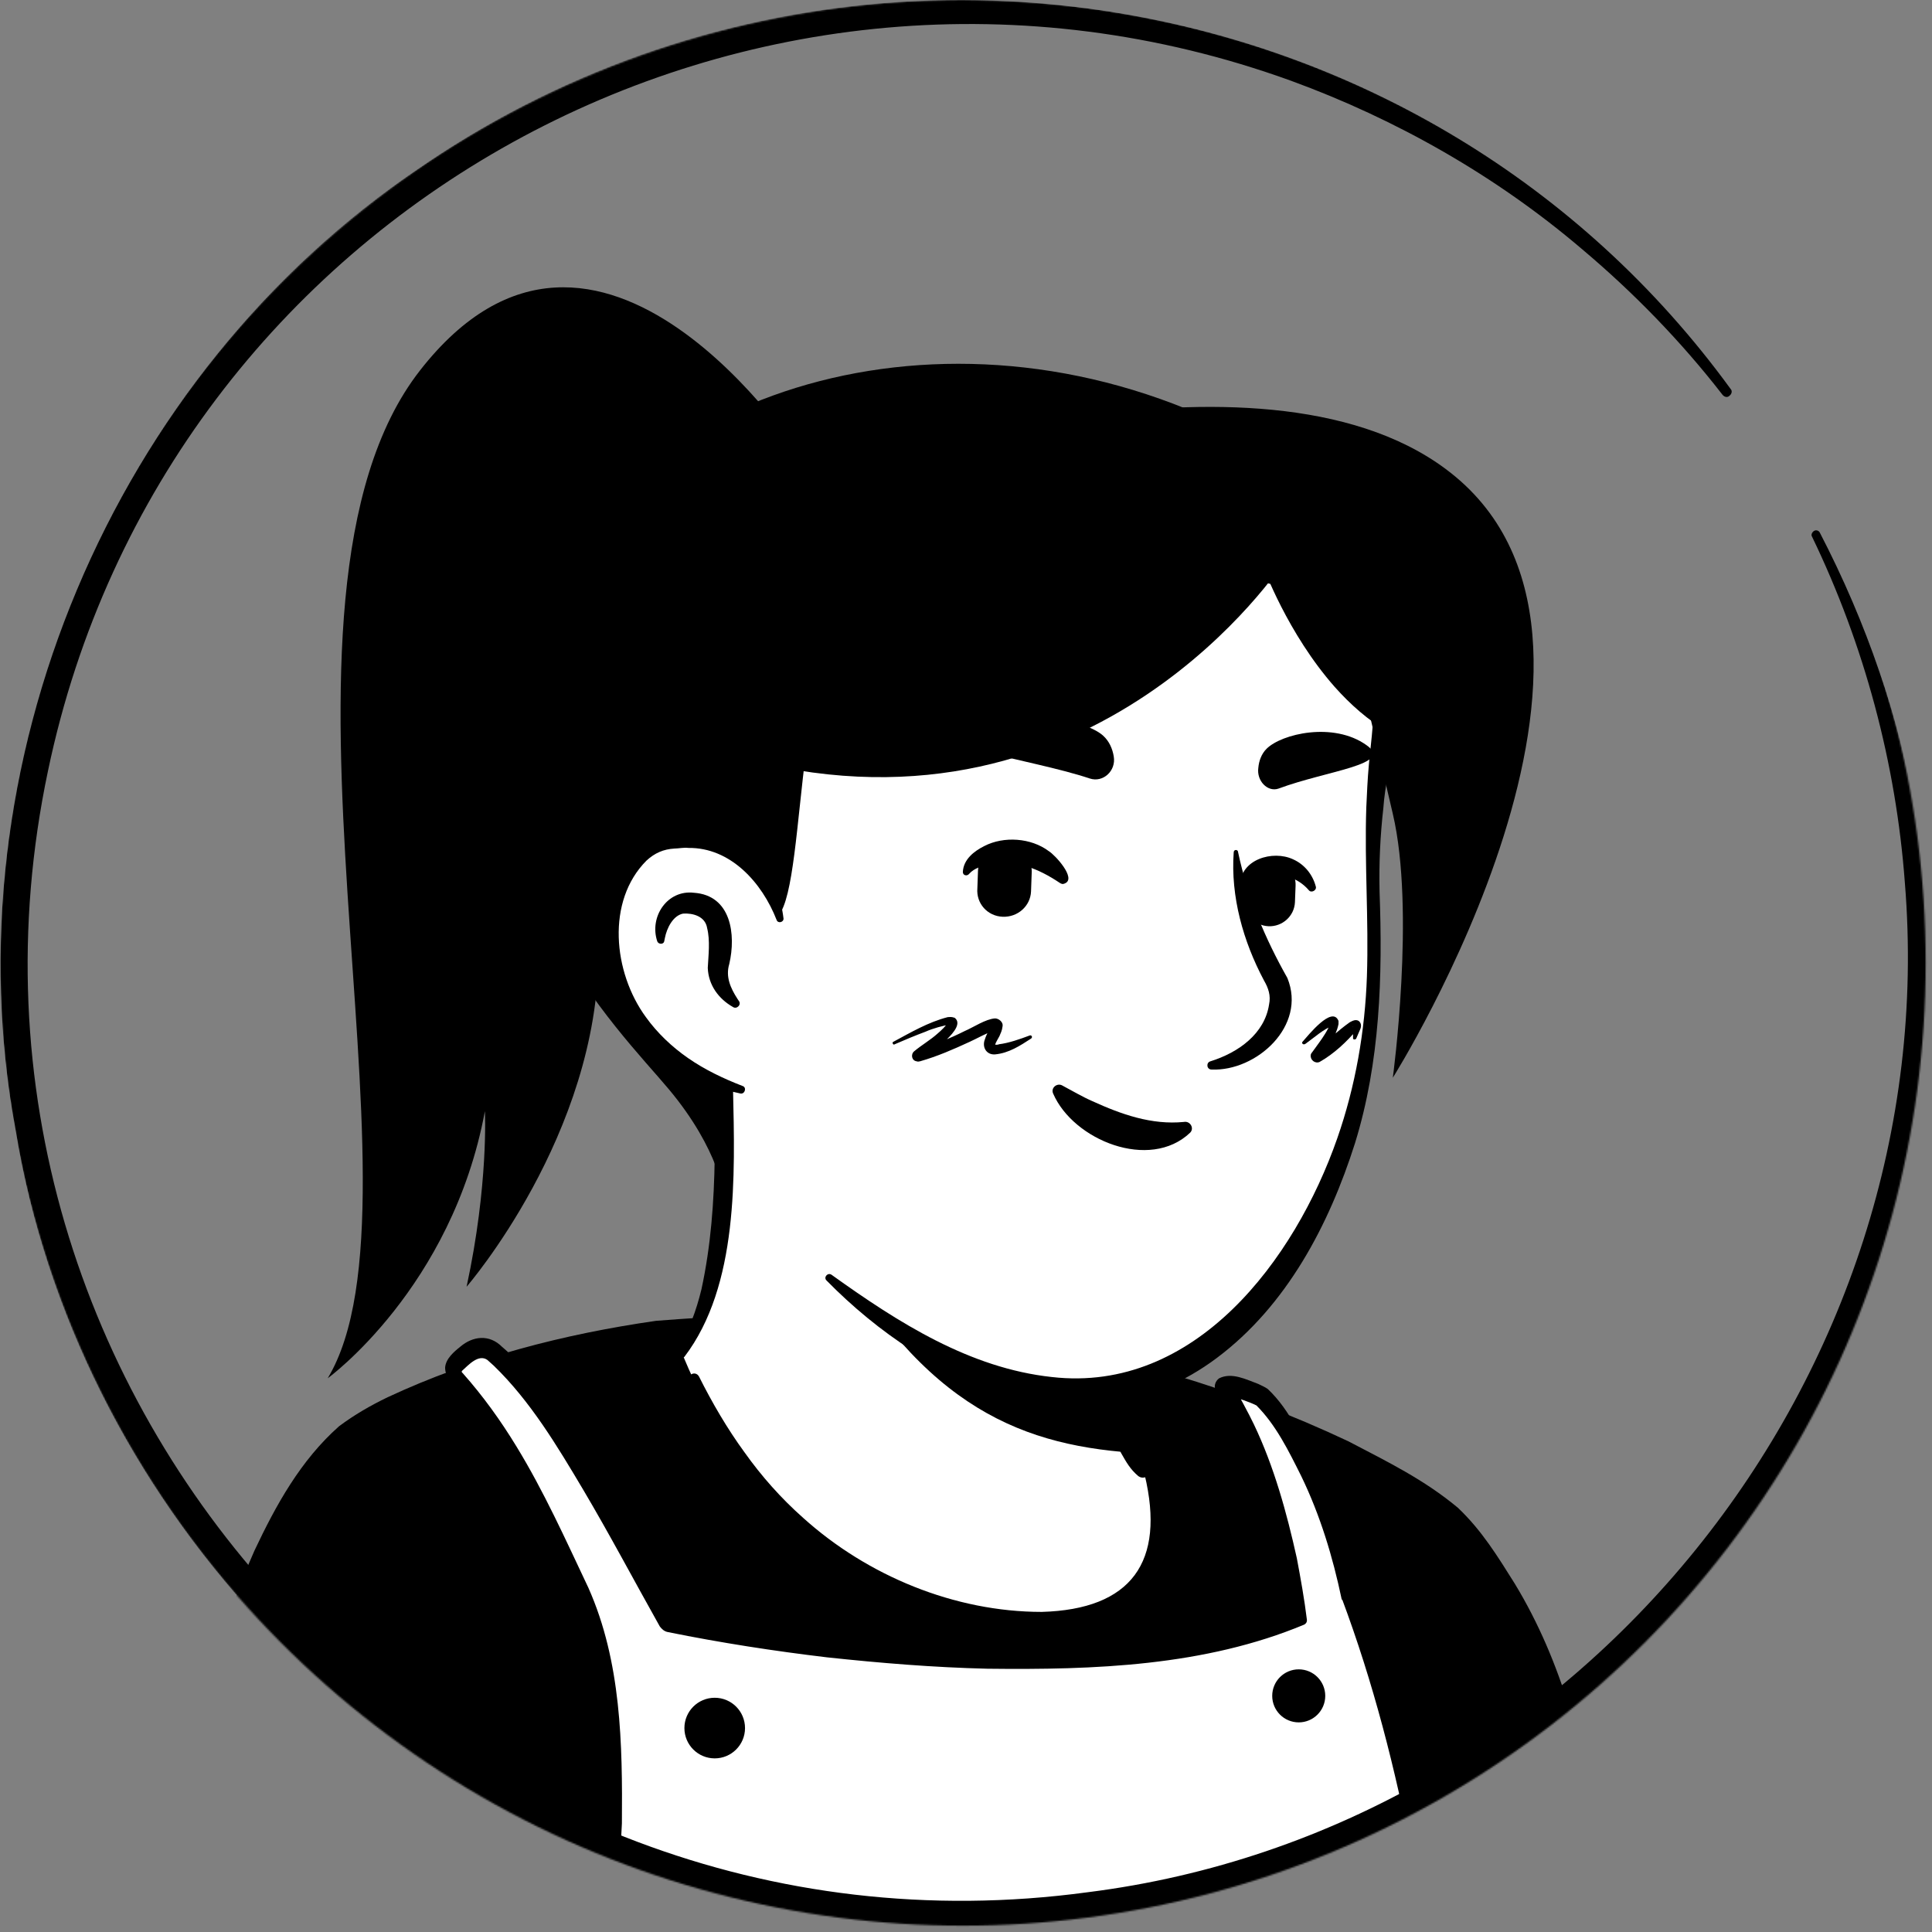 <svg width="1200" height="1200" viewBox="0 0 1200 1200" fill="none" xmlns="http://www.w3.org/2000/svg">
<rect x="0" y="0" width="1200" height="1200" fill="#808080" stroke="none"/>
<mask id="mask0_409_3640" style="mask-type:alpha" maskUnits="userSpaceOnUse" x="0" y="0" width="1197" height="1197">
<circle cx="598.033" cy="598.033" r="598.033" fill="#D9D9D9"/>
</mask>
<g mask="url(#mask0_409_3640)">
<path d="M925.883 1091.76C923.138 1093.73 920.001 1095.69 917.256 1097.65C914.118 1099.61 911.373 1101.57 908.236 1103.14C905.491 1104.71 903.138 1106.27 900.393 1107.84C900.001 1108.24 899.609 1108.24 899.216 1108.63C890.197 1114.12 880.785 1119.22 871.373 1123.92C868.628 1125.49 865.491 1127.06 862.746 1128.24C862.746 1128.24 862.354 1128.63 861.962 1128.63C858.824 1130.2 855.687 1131.76 852.55 1133.33C846.275 1136.47 839.609 1139.22 833.334 1141.96C830.197 1143.53 826.667 1144.71 823.53 1145.88C820.393 1147.06 816.864 1148.63 813.726 1149.8C810.589 1150.98 807.06 1152.55 803.922 1153.73C803.922 1153.73 803.922 1153.73 803.53 1153.73C800.393 1154.9 796.864 1156.08 793.726 1157.25C786.667 1159.61 779.216 1161.96 772.158 1164.31C769.805 1165.1 767.06 1165.88 764.707 1166.67C757.256 1169.02 749.805 1170.98 742.354 1172.55C739.609 1173.33 736.864 1173.73 733.726 1174.51C726.667 1176.08 719.216 1177.65 712.158 1179.22C710.589 1179.61 709.413 1179.61 707.844 1180C705.491 1180.39 702.746 1180.78 700.393 1181.18C696.864 1181.57 693.726 1182.35 690.197 1182.74C688.628 1183.14 687.06 1183.14 685.491 1183.53C683.53 1183.92 681.177 1184.31 678.824 1184.31C672.55 1185.1 665.883 1185.88 659.609 1186.67C657.648 1187.06 655.295 1187.06 653.334 1187.45H652.942C650.197 1187.84 647.452 1187.84 644.707 1188.24C641.962 1188.63 639.217 1188.63 636.471 1188.63C634.903 1188.63 632.942 1189.02 631.373 1189.02C628.236 1189.02 625.491 1189.41 622.746 1189.41C618.824 1189.41 615.295 1189.8 611.373 1189.8C607.452 1189.8 603.922 1189.8 600.001 1189.8C597.256 1189.8 594.511 1189.8 591.766 1189.8C426.275 1187.45 277.648 1117.25 171.373 1005.88C171.373 1005.88 171.373 1005.49 170.981 1005.49C159.216 994.902 169.413 938.431 216.864 902.745C276.471 857.647 419.217 829.412 419.217 829.412C419.217 829.412 474.511 820.392 679.609 863.137C799.609 888.235 890.981 924.706 941.962 1023.53C952.55 1043.92 963.138 1075.29 925.883 1091.76Z" fill="white"/>
<path d="M680.785 858.823C756.079 874.118 836.471 890.588 898.432 940.392C919.216 957.255 932.942 981.961 944.315 1005.88C949.805 1017.65 955.295 1029.8 959.609 1042.75C961.962 1051.37 965.491 1061.18 963.53 1071.37C963.138 1074.12 960.785 1077.65 958.824 1079.61C949.805 1088.63 940.001 1094.12 930.197 1101.18C872.55 1141.18 806.275 1169.41 737.648 1184.31C584.707 1217.65 419.216 1191.76 284.707 1111.37C240.001 1084.31 198.824 1051.37 163.53 1012.55C159.609 1007.84 159.609 1000 159.609 994.902C160.001 983.137 163.138 971.765 167.06 961.176C176.471 936.863 188.628 912.549 209.413 895.686C224.315 885.49 240.393 876.863 256.864 869.804C308.628 847.843 363.138 832.549 419.216 826.274C423.922 825.882 424.707 832.549 420.001 833.333C366.275 844.314 312.942 860.784 263.138 883.137C245.099 892.157 225.883 900 211.373 914.118C197.648 929.02 187.844 947.451 180.001 966.274C174.903 977.647 171.373 995.686 172.942 1004.71C197.648 1034.12 226.667 1060 258.04 1082.35C429.805 1202.35 690.589 1210.2 873.334 1110.2C889.805 1101.18 905.883 1090.98 921.177 1080.39C928.628 1075.29 936.471 1070.98 942.354 1065.1C942.746 1064.71 942.354 1065.1 942.354 1065.49C942.354 1065.88 941.962 1066.27 941.962 1066.27C942.354 1061.57 940.785 1055.29 938.824 1049.02C931.765 1026.27 920.393 1002.35 908.236 981.569C889.02 950.588 856.471 930.98 823.53 915.294C800.785 904.706 776.864 896.471 752.55 888.627C728.236 880.784 703.53 874.118 678.824 868.235C672.55 866.667 674.511 857.647 680.785 858.823Z" fill="black"/>
<path d="M898.434 943.921C868.63 916.862 773.336 874.51 701.963 857.255C670.591 849.804 596.865 828.235 540.787 822.745C510.591 819.608 454.905 827.059 420.003 828.235C386.277 829.412 272.552 852.549 218.042 890.98C206.277 899.215 153.728 951.372 130.983 1085.1C113.336 1188.24 91.375 1321.96 90.591 1367.45H984.316C999.218 1101.57 929.414 972.157 898.434 943.921Z" fill="black"/>
<path d="M891.766 951.372C873.726 936.078 850.589 924.314 829.021 914.118C795.295 898.039 760.001 884.314 723.923 873.725C687.844 863.922 650.197 854.51 614.119 845.882C589.805 840.392 565.099 835.686 540.393 832.941C516.472 830.98 490.589 833.725 466.276 835.294C447.844 836.863 428.628 837.647 409.805 839.216C354.903 846.667 299.217 861.176 249.021 884.706C239.609 889.412 230.589 894.118 222.354 900.392C201.57 919.216 186.668 945.49 174.903 970.98C155.687 1013.33 145.099 1059.61 138.04 1105.49C132.158 1141.57 125.099 1181.96 119.609 1218.04C112.158 1267.45 103.53 1317.65 101.177 1367.45L90.981 1357.25H984.315L974.119 1366.67C979.609 1258.43 974.903 1147.06 940.785 1043.14C929.413 1010.98 915.687 976.471 891.766 951.372ZM905.491 936.471C920.393 950.588 930.197 966.667 940.785 983.529C970.589 1032.55 984.707 1088.24 992.55 1144.71C1003.53 1218.43 1003.14 1293.73 994.903 1367.84C994.903 1373.33 990.197 1377.65 984.707 1377.25H91.374C85.883 1377.25 81.177 1372.55 81.177 1367.06C81.57 1353.73 83.138 1341.18 84.315 1328.24C88.629 1290.2 94.511 1252.55 100.785 1214.9C106.276 1178.82 113.727 1138.43 119.609 1102.35C127.452 1054.9 138.432 1007.06 158.04 963.137C171.374 934.902 186.668 907.059 210.589 885.882C220.001 878.823 230.197 872.941 240.785 867.843C293.727 843.137 350.197 828.627 407.452 820.392C426.276 818.823 445.491 818.039 464.707 816.078C490.589 814.118 515.687 811.372 542.354 813.333C568.236 816.078 593.334 820.784 618.432 826.274C656.079 834.902 692.55 843.922 729.805 854.118C766.668 865.098 802.746 878.823 837.648 895.294C861.57 907.843 884.315 918.823 905.491 936.471Z" fill="black"/>
<path d="M914.903 1367.45C888.628 1118.04 836.864 990.98 836.864 990.98C824.707 923.922 792.55 870.98 782.354 866.275C763.923 858.039 760.785 860.784 760.785 860.784C790.589 901.177 805.883 969.804 809.805 1005.49C697.256 1054.51 489.413 1020.39 416.864 1004.71C392.942 961.961 347.06 872.549 307.06 838.431C303.53 835.686 298.824 835.294 294.903 836.863C291.766 838.431 287.452 841.177 283.53 845.882C281.57 848.235 281.57 851.373 283.923 853.726C284.315 854.118 284.707 854.51 285.099 854.902C351.766 927.843 388.236 1055.29 379.217 1153.73C363.138 1328.63 332.55 1367.06 332.55 1367.06H914.903V1367.45Z" fill="white"/>
<path d="M907.452 1360.78C903.923 1347.45 901.57 1334.51 900.785 1320.78C889.021 1209.8 872.55 1097.25 833.334 992.549L838.825 994.51C836.864 995.686 834.511 994.902 833.334 993.333C827.844 967.059 820.001 941.176 808.236 916.863C800.393 901.176 792.55 885.098 780.393 872.941C775.687 870.588 769.413 868.627 764.315 867.059C763.53 866.667 762.746 866.667 762.354 866.667C762.354 866.667 762.354 866.667 762.746 866.667H763.138C763.531 866.667 763.138 866.667 763.923 865.882L764.707 858.431C768.236 864.314 776.08 878.824 778.825 884.706C791.374 910.98 799.217 939.608 805.491 967.843C807.844 980.392 810.197 993.333 811.766 1006.27C811.766 1007.45 811.374 1008.24 810.197 1009.02C748.236 1034.9 679.609 1037.25 613.334 1036.47C580.001 1035.69 546.668 1032.94 513.727 1029.41C480.785 1025.49 447.844 1020.39 414.903 1013.73C412.55 1013.33 410.981 1011.76 409.805 1010.2C393.727 981.569 378.825 953.333 362.354 925.49C346.276 898.431 329.413 870.196 306.668 848.235L302.746 844.706C297.256 840.784 290.981 847.843 287.06 851.373C286.668 851.765 286.668 852.157 287.06 852.549L287.452 852.941C300.001 867.059 310.981 882.353 320.785 898.431C338.04 926.667 351.374 956.471 365.491 986.275C385.883 1032.16 386.668 1083.14 386.276 1132.55C383.923 1181.57 378.04 1230.59 370.197 1278.82C363.531 1311.76 357.648 1346.27 340.001 1375.69L332.158 1359.22C515.295 1356.47 723.923 1358.04 907.452 1360.78ZM922.746 1374.51C734.511 1377.25 520.393 1378.82 332.158 1377.65L324.315 1361.18C336.08 1341.57 341.57 1318.82 347.844 1296.86C358.04 1258.04 364.707 1218.43 369.413 1178.43L372.158 1154.51C379.217 1098.43 361.178 1043.92 349.021 989.804C339.609 942.745 315.687 898.824 284.315 862.745L280.393 858.431L280.001 858.039L279.609 857.647C277.648 855.294 276.472 852.549 276.472 849.412C276.864 843.922 281.962 839.608 285.883 836.471C293.727 829.804 303.923 828.627 311.766 836.471C325.491 848.235 336.472 861.961 347.06 876.078C376.08 915.294 399.609 958.824 423.138 1001.57L418.04 997.647C482.354 1011.37 547.844 1021.18 613.727 1025.49C678.825 1028.63 747.06 1028.63 808.236 1003.53L806.668 1006.27C805.099 993.726 803.138 981.176 800.393 968.627C794.903 943.922 786.668 919.608 775.687 896.471C773.727 892.157 769.021 883.922 766.668 879.608C763.531 874.118 759.609 869.02 755.687 864.314C753.334 861.569 754.903 857.647 757.256 856.078C765.099 852.157 774.119 856.863 781.57 859.608C783.138 860.392 785.883 861.569 787.452 862.745C801.57 876.078 809.413 894.902 817.256 912.157C822.746 924.706 827.06 937.647 830.589 950.588C834.511 963.529 837.256 976.863 839.609 990.196L833.727 987.451C835.687 986.275 838.04 986.667 839.217 988.627C866.276 1064.71 885.099 1143.92 900.393 1223.14C906.668 1254.9 911.766 1286.67 916.864 1318.43C921.178 1336.86 922.354 1356.47 922.746 1374.51Z" fill="black"/>
<path d="M443.923 1092.16C454.319 1092.16 462.746 1083.73 462.746 1073.33C462.746 1062.94 454.319 1054.51 443.923 1054.51C433.527 1054.51 425.099 1062.94 425.099 1073.33C425.099 1083.73 433.527 1092.16 443.923 1092.16Z" fill="black"/>
<path d="M806.668 1069.8C815.764 1069.8 823.138 1062.43 823.138 1053.33C823.138 1044.24 815.764 1036.86 806.668 1036.86C797.571 1036.86 790.197 1044.24 790.197 1053.33C790.197 1062.43 797.571 1069.8 806.668 1069.8Z" fill="black"/>
<path d="M717.648 963.138C709.413 1003.53 656.079 1027.84 566.275 991.373C472.942 953.726 432.55 863.922 422.354 837.255C477.648 733.726 439.217 661.961 439.217 661.961C566.667 650.981 678.04 800 678.04 800L695.295 873.726C696.864 880 700.001 885.491 704.707 889.412C712.942 903.922 722.746 937.255 717.648 963.138Z" fill="white"/>
<path d="M420.395 838.432C427.846 827.059 432.552 813.726 435.689 800.785C441.571 773.726 443.532 746.275 443.924 718.824V708.628C442.748 698.432 439.218 687.844 435.297 678.432C430.199 665.883 448.63 658.04 454.512 670.589C455.297 672.157 455.297 674.902 455.297 676.471C456.473 729.804 458.826 798.432 425.101 842.746C422.748 845.099 418.042 841.569 420.395 838.432Z" fill="black"/>
<path d="M682.354 799.216C688.237 802.746 690.197 807.452 690.982 812.158C693.335 821.569 692.55 831.766 694.903 841.569C696.864 850.981 702.746 860.001 704.315 869.805C706.276 880.001 712.158 901.569 714.511 912.158C715.295 914.511 713.727 917.256 710.982 917.648C709.413 918.04 708.237 917.648 707.06 916.864C701.962 912.55 699.609 908.236 696.472 902.746C691.374 893.334 687.845 884.707 684.707 874.118C681.962 864.707 683.139 854.511 680.786 844.707C678.825 835.295 673.335 826.275 671.374 816.471C670.197 811.765 669.805 806.667 673.335 800.785C675.688 798.432 679.609 797.648 682.354 799.216Z" fill="black"/>
<path d="M710.591 902.745C635.689 898.824 574.512 875.294 514.905 769.02C565.101 813.334 624.316 830.196 686.669 838.04L694.905 874.118C696.473 880.392 705.885 898.824 710.591 902.745Z" fill="black"/>
<path d="M707.455 888.236C720.788 913.334 728.632 944.706 720.396 972.549C714.122 992.157 696.083 1006.67 676.475 1012.16C630.985 1024.31 578.436 1005.1 538.043 983.53C488.239 955.687 451.377 909.02 427.847 858.04C426.279 854.118 431.769 850.981 434.122 854.902C442.357 871.373 451.769 887.451 462.357 901.961C472.945 916.863 485.102 930.589 498.828 942.745C538.828 978.824 592.945 1001.18 647.063 1001.18C702.749 999.608 723.926 970.196 710.985 916.079C709.024 907.451 705.886 898.432 701.573 890.981C699.22 887.843 705.102 884.314 707.455 888.236Z" fill="black"/>
<path d="M859.215 417.255C866.274 450.197 852.548 465.099 852.548 553.334C852.548 597.648 848.235 648.236 839.607 696.863C830.587 747.059 805.489 794.51 763.529 829.805C699.999 882.746 633.333 885.099 554.509 823.53C543.529 814.903 505.097 785.883 495.293 776.079C473.333 754.51 471.372 698.824 457.254 677.255C447.45 662.353 441.568 686.275 419.215 661.569C388.235 627.844 350.98 560.001 369.411 440.001C399.215 245.491 553.333 222.746 667.45 244.314C781.568 265.491 840.391 330.589 859.215 417.255Z" fill="white"/>
<path d="M438.04 695.687C424.315 673.334 405.099 654.51 392.55 631.373C354.511 561.177 346.667 475.687 367.06 398.824C410.589 234.118 570.589 205.883 715.687 250.589C794.118 274.902 851.766 334.118 867.844 415.687C873.726 445.098 861.177 473.334 859.217 501.961C857.256 519.216 856.471 536.471 856.864 553.726C858.824 606.275 857.256 659.608 841.569 710.197C825.491 760.785 799.217 810.981 755.687 843.53C673.726 904.706 576.864 860.001 513.334 795.295C511.373 793.334 514.118 790.197 516.471 791.765C558.04 821.569 602.354 849.804 653.334 855.295C742.354 865.491 804.315 782.353 830.589 707.059C841.962 674.51 847.844 640.393 849.02 606.275C850.197 571.373 847.452 536.471 848.628 501.569C849.02 492.942 849.413 483.922 850.197 475.295C851.373 461.569 854.903 438.824 852.158 425.491C843.922 384.706 825.883 345.491 796.864 315.295C729.02 245.098 601.177 225.098 510.981 257.647C405.099 296.471 377.256 402.746 371.373 504.706C367.452 565.883 385.491 625.491 431.765 667.451L450.197 686.667C457.648 694.51 444.315 705.098 438.04 695.687Z" fill="black"/>
<path d="M484.315 570.981C484.315 570.981 472.158 512.157 414.903 519.216C365.491 525.49 348.236 643.922 460.393 676.863" fill="white"/>
<path d="M455.297 625.491C446.277 620.393 440.002 611.766 439.61 601.177C440.002 593.334 441.179 584.315 439.218 576.471C438.042 569.021 430.198 567.06 424.316 567.452C418.042 568.628 414.12 576.472 412.944 582.746C412.944 583.138 412.551 584.315 412.551 584.707C412.159 586.668 409.022 586.668 408.238 584.707C403.14 569.413 414.512 552.55 430.983 554.511C454.12 556.079 457.257 580.393 452.944 598.824C450.591 606.668 453.728 613.726 458.042 620.393L458.826 621.57C460.787 623.922 457.649 627.06 455.297 625.491Z" fill="black"/>
<path d="M769.022 529.412C774.904 557.255 785.885 583.137 799.61 607.451C811.767 637.255 780.394 665.49 752.551 664.314C749.414 664.314 749.022 660 751.767 659.216C769.414 653.726 785.492 641.961 788.237 623.922C789.414 618.432 787.845 613.726 785.1 609.02C772.159 584.706 764.316 556.863 766.277 529.412C766.277 527.451 769.022 527.451 769.022 529.412Z" fill="black"/>
<path d="M482.354 571.373C473.334 548.236 453.726 526.275 427.452 526.667C425.099 526.275 421.177 527.059 418.824 527.059C412.158 527.451 406.667 529.804 401.569 534.51C376.471 559.608 380.785 603.922 401.177 631.765C408.236 641.569 417.256 650.197 427.452 657.255C437.648 664.314 449.02 669.804 461.177 674.51C463.922 675.295 462.746 679.608 460.001 679.216C433.726 673.726 408.628 660.785 391.373 639.216C364.707 607.059 359.216 553.334 390.981 521.961C398.04 515.687 407.844 510.981 417.648 510.981C420.785 510.981 425.491 510.197 428.628 510.981C445.099 511.765 460.785 520 470.981 532.942C480.001 543.922 485.099 557.255 486.667 570.589C486.667 572.942 483.138 573.726 482.354 571.373Z" fill="black"/>
<path d="M739.216 703.529C714.118 727.451 666.667 708.235 654.118 679.216C652.549 675.686 656.471 672.549 659.608 674.117C666.275 677.647 672.157 681.176 678.432 683.921C696.471 692.157 715.294 698.823 735.294 696.863C739.216 696.078 741.961 700.784 739.216 703.529Z" fill="black"/>
<path d="M622.746 569.412C613.334 569.02 606.275 561.177 607.06 551.765L607.452 540.785C607.844 531.373 615.687 524.314 625.099 525.099C634.511 525.491 641.57 533.334 640.785 542.746L640.393 553.726C640.001 562.746 632.158 569.804 622.746 569.412Z" fill="black"/>
<path d="M787.843 575.295C779.215 574.903 772.549 567.452 772.941 558.824L773.333 548.628C773.725 540.001 781.176 533.334 789.803 533.726C798.431 534.119 805.098 541.57 804.705 550.197L804.313 560.393C803.921 569.02 796.47 575.687 787.843 575.295Z" fill="black"/>
<path d="M658.04 548.236C645.099 539.608 630.981 533.726 615.295 536.863C610.197 537.647 605.099 539.216 601.962 542.746C600.785 544.314 598.04 543.922 598.04 541.569C598.432 533.726 605.099 528.628 611.373 525.491C623.53 519.216 640.393 520.393 651.373 528.628C655.295 530.981 668.628 545.491 661.569 548.628C660.001 549.412 659.217 549.02 658.04 548.236Z" fill="black"/>
<path d="M770.197 550.197C770.197 533.726 790.589 527.844 803.138 533.726C810.197 536.863 815.295 543.138 817.256 550.589C818.04 552.942 814.511 554.903 812.942 552.942C806.275 545.099 794.903 541.177 785.883 545.883C783.138 547.452 782.746 548.628 781.962 550.197C781.962 558.04 770.589 557.648 770.197 550.197Z" fill="black"/>
<path d="M676.864 483.53C685.099 486.275 693.334 478.824 691.766 469.804C690.981 465.098 689.02 460.392 685.099 456.863C673.334 446.275 624.707 436.863 595.295 450.589C569.413 463.138 639.217 470.981 676.864 483.53Z" fill="black"/>
<path d="M794.12 489.804C787.453 492.157 780.394 485.098 781.571 476.863C781.963 472.549 783.532 468.236 786.669 465.098C796.081 455.687 828.237 448.236 848.63 462.745C866.277 474.902 824.708 478.432 794.12 489.804Z" fill="black"/>
<path d="M859.216 417.255C857.255 408.627 854.902 400.392 852.157 392.157C831.373 375.686 809.412 365.098 776.079 360.392C686.275 348.235 615.294 356.47 539.608 372.941C492.157 383.137 501.961 547.059 483.53 568.627C480.392 557.647 465.098 512.941 414.902 519.215C367.451 525.098 349.412 634.902 447.451 672.549C446.667 694.117 455.294 718.039 449.804 743.137C449.804 743.137 447.059 714.51 415.687 676.863C384.314 639.215 282.353 541.568 324.706 398.823C367.059 256.078 558.824 181.568 737.255 254.117C767.843 266.666 792.941 284.313 812.941 302.745C860 345.882 884.314 360 877.255 423.137C874.902 444.313 865.49 445.098 859.216 417.255Z" fill="black"/>
<path d="M796.864 349.804C796.864 349.804 681.178 527.059 465.492 472.157C465.492 472.157 423.531 366.667 514.904 326.274C606.276 285.882 774.511 314.51 796.864 349.804Z" fill="black"/>
<path d="M784.709 352.157C784.709 352.157 799.611 393.334 829.022 426.667C848.238 448.236 873.336 466.275 904.709 467.059C904.709 467.059 914.513 360.393 844.709 318.824C774.905 277.255 784.709 352.157 784.709 352.157Z" fill="black"/>
<path d="M498.041 284.314C498.041 284.314 371.766 87.843 260.786 230.196C149.806 372.549 270.982 744.314 203.531 856.078C203.531 856.078 280.786 800 301.178 690.196C301.178 690.196 303.531 735.686 289.806 799.216C289.806 799.216 371.766 704.706 371.766 591.372C371.766 478.039 453.727 313.333 498.041 284.314Z" fill="black"/>
<path d="M865.101 505.49C879.219 565.49 865.101 669.411 865.101 669.411C865.101 669.411 1037.65 395.294 898.042 291.372C780.395 203.529 526.67 292.941 526.67 292.941C526.67 292.941 764.709 235.686 811.376 345.098C853.729 443.921 831.768 360.392 845.101 419.215C846.278 425.098 863.141 497.255 865.101 505.49Z" fill="black"/>
<path d="M554.902 647.059C565.882 641.176 576.47 634.902 588.627 631.765C589.804 631.765 590.588 631.372 592.941 632.157C601.176 638.431 577.255 654.117 572.941 658.039C574.117 656.47 573.725 653.725 571.765 652.941C571.372 652.941 571.372 652.549 570.98 652.549C570.196 652.549 570.196 652.549 570.196 652.549C580 649.019 589.804 645.098 599.216 640.392C604.706 638.039 612.157 632.941 618.039 632.549C620.392 632.549 623.137 634.902 622.745 637.255C622.353 640.392 621.568 641.568 620.784 643.529C620 645.098 618.431 647.451 618.039 649.019C618.039 649.412 617.647 648.627 617.647 648.627C617.647 649.019 620 649.019 620.392 648.627C626.666 647.843 633.333 645.49 639.608 643.137C640.784 642.745 641.568 644.314 640.392 645.098C633.725 649.412 626.666 654.117 618.039 654.902C612.549 655.294 609.804 650.196 611.765 645.49C612.549 642.745 614.51 639.608 615.294 637.255C615.294 638.039 616.078 639.216 616.863 639.608C617.647 640 618.039 639.608 617.647 640C613.725 641.176 605.882 645.49 602.353 647.059C592.157 651.765 582.353 656.078 571.372 659.216C570.588 659.216 570.588 659.608 569.412 659.216C566.274 658.823 565.49 654.902 567.843 652.941C572.549 649.019 578.039 645.882 582.353 641.961C584.706 640 587.451 637.255 589.019 634.902C589.019 635.294 589.412 636.078 589.804 636.47C586.274 636.863 579.216 638.823 574.902 640.784C568.627 643.137 561.961 645.882 555.686 648.627C554.902 649.412 553.725 647.451 554.902 647.059Z" fill="black"/>
<path d="M809.019 647.059C812.549 643.137 827.451 624.313 831.372 634.117C831.372 634.902 831.372 635.686 831.372 636.078C829.804 643.921 824.706 650.588 820.784 657.255C821.568 655.294 820 652.549 818.039 652.157C817.255 652.157 816.863 652.157 816.47 652.157C816.078 652.157 816.47 652.157 816.863 651.764C824.706 646.666 830.588 640.392 838.431 634.902C840 634.117 841.961 632.941 843.921 634.117C845.882 635.686 845.49 638.039 844.706 639.608C843.921 641.568 843.137 643.137 842.353 645.098C841.961 645.49 841.568 645.882 840.784 645.49C840.392 645.49 840.392 645.098 840.392 644.706C840.392 643.921 840.392 638.823 840.392 638.039C840.392 637.647 840 637.255 840.392 638.039C840.392 638.431 841.176 639.215 841.961 639.215C842.353 639.215 843.137 639.215 843.137 639.215C836.47 647.059 828.627 654.51 819.608 659.608C816.863 660.784 813.725 658.431 814.117 655.294C814.117 654.902 814.51 654.117 814.902 653.725C817.647 649.804 820.784 645.882 823.137 641.961C824.314 640 825.882 637.255 826.274 635.294C826.274 636.078 827.843 637.255 828.235 636.862C821.961 639.215 816.47 644.314 810.98 648.235C809.412 649.412 808.235 647.843 809.019 647.059Z" fill="black"/>
<path d="M1130.2 330.588C1368.24 789.02 949.804 1306.27 450.98 1180C227.059 1124.31 47.059 930.196 9.804 702.353C-32.549 475.686 69.804 232.157 261.177 103.922C523.53 -76.47 887.059 -16.47 1074.9 241.569C1076.08 242.745 1075.69 244.706 1074.12 245.883C1072.94 247.059 1070.98 246.667 1069.8 245.098C1043.92 211.765 1014.51 181.569 982.353 154.51C929.412 109.412 867.451 74.118 801.961 50.196C468.628 -70.588 102.745 130.196 29.804 478.824C-52.549 869.412 279.608 1229.02 675.686 1175.29C981.177 1136.86 1208.24 854.902 1183.14 548.235C1177.65 474.118 1158.04 400.785 1125.49 333.334C1124.71 332.157 1125.49 330.588 1126.67 329.804C1127.84 329.02 1129.41 329.412 1130.2 330.588Z" fill="black"/>
</g>
</svg>
